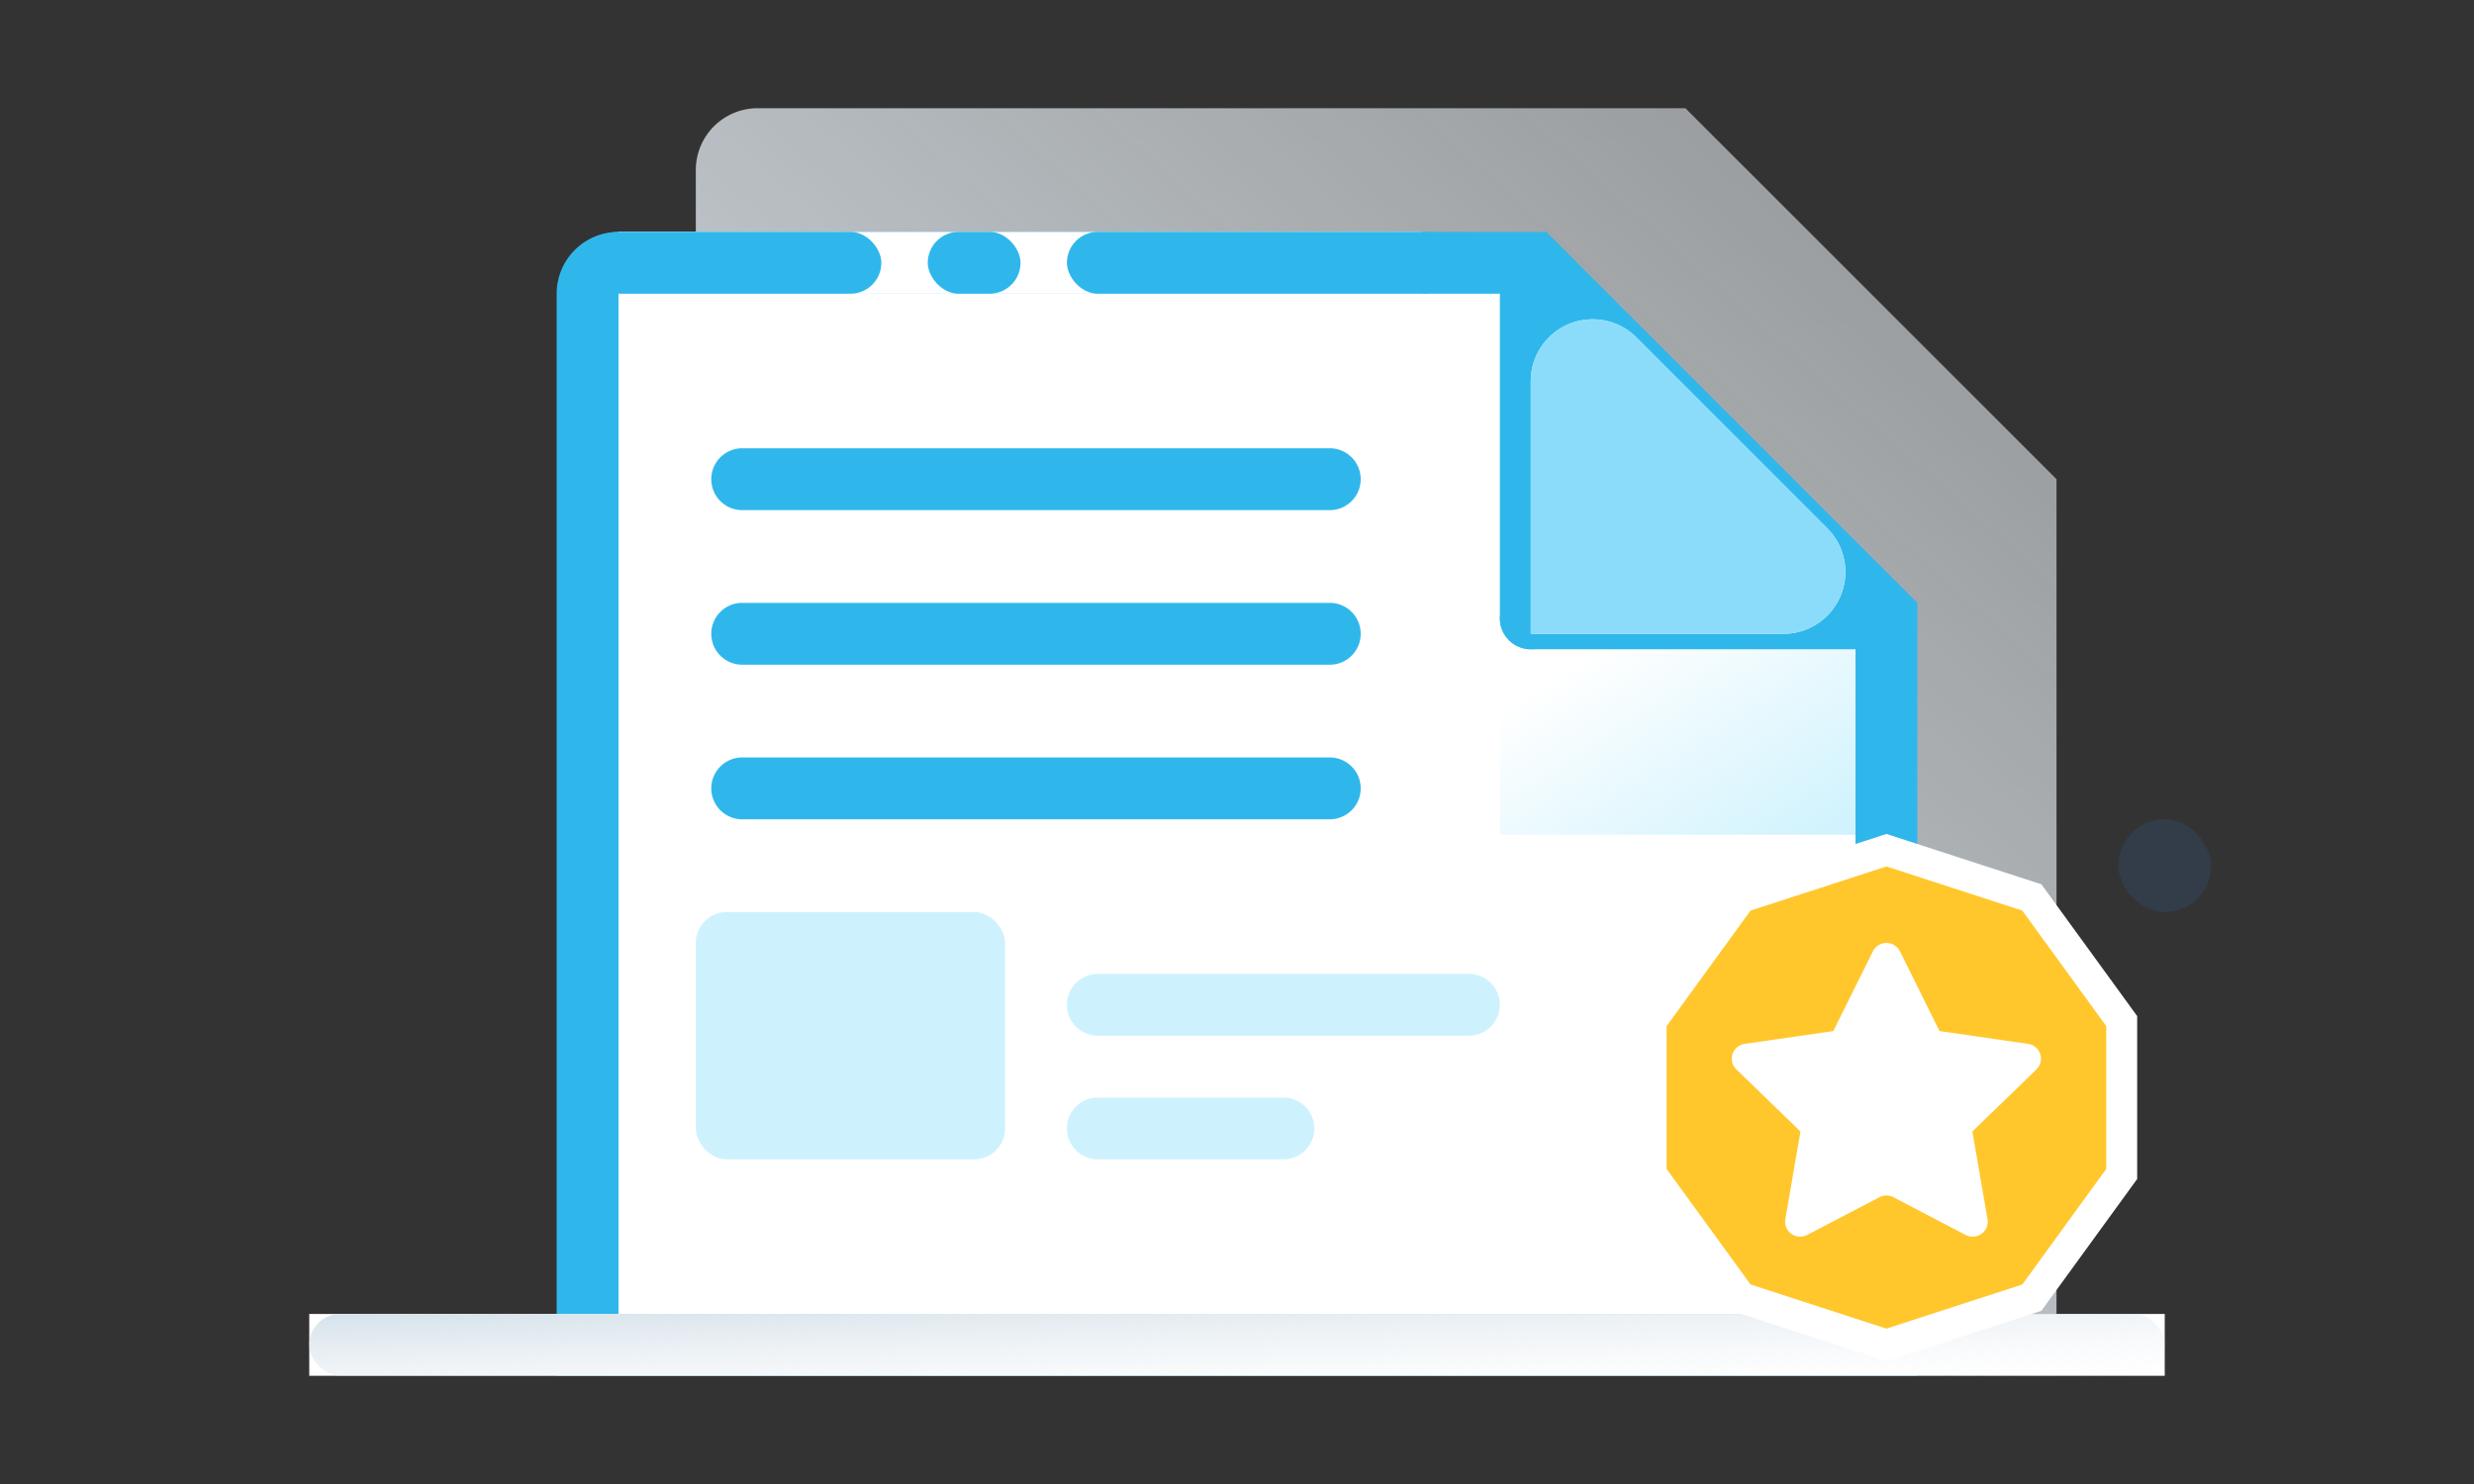 <svg xmlns="http://www.w3.org/2000/svg" xmlns:xlink="http://www.w3.org/1999/xlink" width="160" height="96" viewBox="0 0 160 96">
    <rect x="0" y="0" width="160" height="96" fill="#333333" stroke="none"/>
    <defs>
        <path id="a" d="M0 0h160v96H0z"/>
        <linearGradient id="c" x1="0%" y1="0%" y2="100%">
            <stop offset="0%" stop-color="#D6E2EB"/>
            <stop offset="100%" stop-color="#EEF2F5" stop-opacity=".5"/>
        </linearGradient>
        <linearGradient id="d" x1="100%" x2="6.217%" y1="100%" y2="25.143%">
            <stop offset="0%" stop-color="#CEF2FD"/>
            <stop offset="100%" stop-color="#CEF2FD" stop-opacity="0"/>
        </linearGradient>
        <path id="e" d="M69.828 6.828l12.344 12.344A4 4 0 0 1 79.343 26H63V9.657a4 4 0 0 1 6.828-2.829z"/>
        <linearGradient id="f" x1="0%" y1="0%" y2="100%">
            <stop offset="0%" stop-color="#D6E2EB"/>
            <stop offset="100%" stop-color="#EEF2F5" stop-opacity="0"/>
        </linearGradient>
    </defs>
    <g fill="none" fill-rule="evenodd">
        <mask id="b" fill="#fff">
            <use xlink:href="#a"/>
        </mask>
        <use fill="#D8D8D8" fill-opacity="0" fill-rule="nonzero" xlink:href="#a"/>
        <g mask="url(#b)">
            <g transform="translate(20 7)">
                <path fill="url(#c)" d="M25 0h88v54L89 78H29a4 4 0 0 1-4-4V0z" transform="matrix(1 0 0 -1 0 78)"/>
                <g transform="translate(16 8)">
                    <path fill="#FFF" stroke="#2FB7EC" stroke-width="4" d="M2 72V4a2 2 0 0 1 2-2h59.172L86 24.828V72H2z"/>
                    <path fill="url(#d)" d="M61 27h23v12H61z" style="mix-blend-mode:darken"/>
                    <rect width="26" height="4" x="61" y="23" fill="#2FB7EC" fill-rule="nonzero" rx="2" transform="matrix(1 0 0 -1 0 50)"/>
                    <rect width="4" height="26" x="61" y="1" fill="#2FB7EC" fill-rule="nonzero" rx="2" transform="matrix(1 0 0 -1 0 28)"/>
                    <g fill-rule="nonzero" transform="translate(2)">
                        <path fill="#FFF" d="M2 0h52v4H2z"/>
                        <rect width="19" height="4" fill="#2FB7EC" rx="2"/>
                        <rect width="6" height="4" x="22" fill="#2FB7EC" rx="2"/>
                        <rect width="25" height="4" x="31" fill="#2FB7EC" rx="2"/>
                    </g>
                    <path fill="#2FB7EC" fill-rule="nonzero" d="M12 14h38a2 2 0 1 1 0 4H12a2 2 0 1 1 0-4zM12 24h38a2 2 0 1 1 0 4H12a2 2 0 1 1 0-4zM12 34h38a2 2 0 1 1 0 4H12a2 2 0 1 1 0-4z"/>
                    <path fill="#CEF2FD" fill-rule="nonzero" d="M35 48h24a2 2 0 1 1 0 4H35a2 2 0 1 1 0-4zM35 56h12a2 2 0 1 1 0 4H35a2 2 0 1 1 0-4z"/>
                    <g style="mix-blend-mode:darken">
                        <use fill="#FFF" xlink:href="#e"/>
                        <use fill="#8BDCFB" xlink:href="#e"/>
                    </g>
                </g>
                <g transform="translate(0 78)">
                    <path fill="#FFF" d="M0 0h120v4H0z"/>
                    <rect width="120" height="4" fill="url(#f)" rx="2"/>
                </g>
                <rect width="6" height="6" x="117" y="46" fill="#2F88EC" fill-opacity=".12" rx="3"/>
                <path fill="#FFC72C" fill-rule="nonzero" stroke="#FFF" stroke-width="2" d="M102 48l9.405 3.056 5.812 8v9.888l-5.812 8L102 80l-9.405-3.056-5.812-8v-9.888l5.812-8z"/>
                <path fill="#FFF" fill-rule="nonzero" d="M101.547 70.448l-4.672 2.44a.977.977 0 0 1-1.316-.406.963.963 0 0 1-.097-.614l.978-5.672-4.146-4.017a.964.964 0 0 1-.017-1.369.976.976 0 0 1 .557-.282l5.73-.828 2.562-5.16a.977.977 0 0 1 1.748 0l2.562 5.16 5.73.828a.97.97 0 0 1 .54 1.651l-4.146 4.017.978 5.672a.969.969 0 0 1-.795 1.118.98.98 0 0 1-.618-.097l-4.672-2.441a.98.98 0 0 0-.906 0z"/>
                <rect width="20" height="16" x="25" y="52" fill="#CEF2FD" fill-rule="nonzero" rx="2"/>
            </g>
        </g>
    </g>
</svg>
